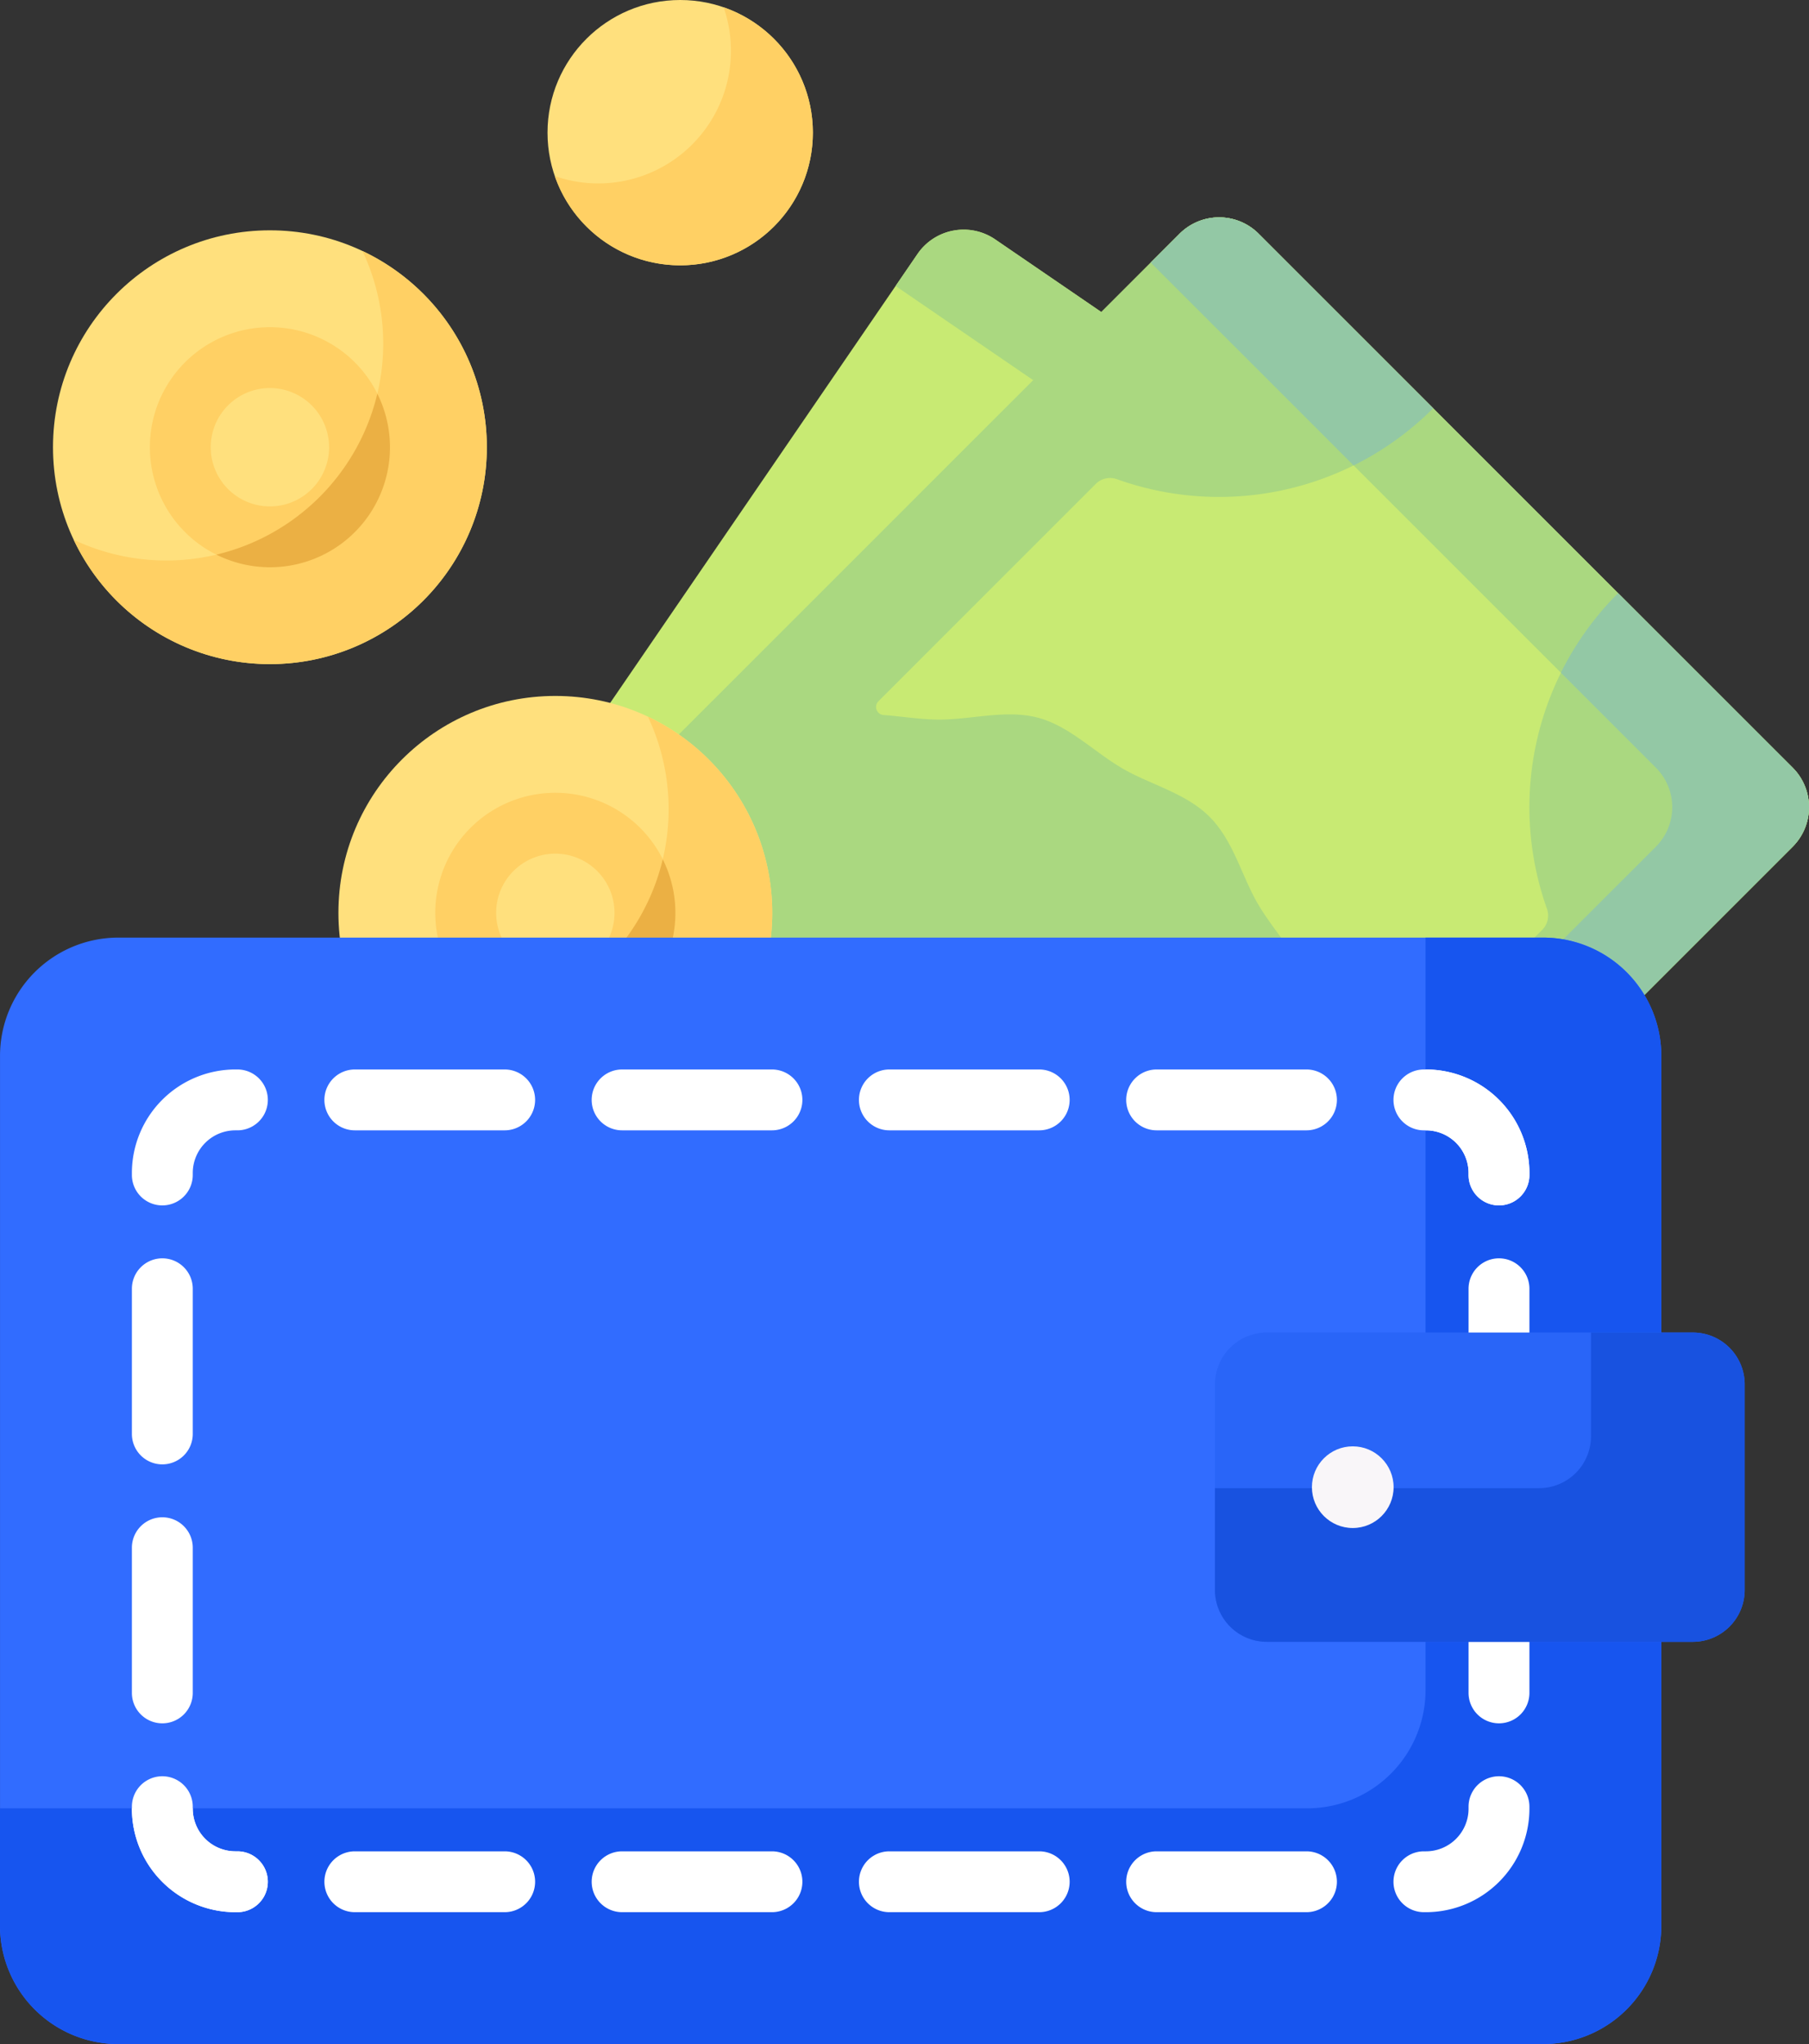 <svg xmlns="http://www.w3.org/2000/svg" width="453.083" height="512" viewBox="0 0 453.083 512">
  <rect x="0" y="0" width="453.083" height="512" fill="#333333" stroke="none"/>
  <g id="wallet" transform="translate(-29.458)">
    <g id="Group_72" data-name="Group 72">
      <path id="Path_68" data-name="Path 68" d="M438.437,186.26,301.045,386.979a14,14,0,0,1-19.461,3.645L125.511,283.791a14,14,0,0,1-3.645-19.461L259.259,63.612a14,14,0,0,1,19.461-3.645L434.793,166.8a14,14,0,0,1,3.644,19.461Z" fill="#c8ea73"/>
    </g>
    <path id="Path_69" data-name="Path 69" d="M434.792,166.8,278.719,59.967a14,14,0,0,0-19.461,3.645l-5.49,8.021L400.914,172.355a14,14,0,0,1,3.645,19.461l-131.9,192.7,8.927,6.11a14,14,0,0,0,19.46-3.645L438.437,186.26A14,14,0,0,0,434.792,166.8Z" fill="#aad880"/>
    <path id="Path_70" data-name="Path 70" d="M478.441,192.285,344.7,58.547a14,14,0,0,0-19.8,0L305.293,78.158l-.814,15.224L288.422,95.03,124.732,258.72H431.806l46.635-46.635A14,14,0,0,0,478.441,192.285Z" fill="#c8ea73"/>
    <g id="Group_73" data-name="Group 73">
      <path id="Path_71" data-name="Path 71" d="M478.441,192.285,344.7,58.547a14,14,0,0,0-19.8,0l-7.228,7.228,126.51,126.51a14,14,0,0,1,0,19.8l-46.635,46.635h34.256l46.635-46.635A14,14,0,0,0,478.441,192.285Z" fill="#aad880"/>
      <path id="Path_72" data-name="Path 72" d="M357.86,258.718a33.176,33.176,0,0,0-.658-11.2c-2.094-7.842-8.616-14.06-12.773-21.251-4.018-6.95-6.084-15.734-12.031-21.68s-14.73-8.012-21.68-12.03c-7.191-4.158-13.408-10.68-21.25-12.773-7.955-2.124-16.613.46-24.792.46-4.553,0-9.254-.8-13.9-1.141a2.029,2.029,0,0,1-1.308-3.456L303.9,121.213a5.051,5.051,0,0,1,5.272-1.195,75.822,75.822,0,0,0,79.236-17.761L344.7,58.548a14,14,0,0,0-19.8,0L124.732,258.718Z" fill="#aad880"/>
      <path id="Path_73" data-name="Path 73" d="M478.441,192.285l-43.71-43.71a75.82,75.82,0,0,0-17.824,79.054,5.07,5.07,0,0,1-1.19,5.285l-25.8,25.805h41.894l46.635-46.635a14,14,0,0,0,0-19.8Z" fill="#aad880"/>
    </g>
    <path id="Path_74" data-name="Path 74" d="M478.441,192.285l-43.71-43.71A75.715,75.715,0,0,0,420.4,168.5l23.786,23.786a14,14,0,0,1,0,19.8L397.55,258.719h34.256l46.635-46.635a14,14,0,0,0,0-19.8Z" fill="#93c8a5"/>
    <g id="Group_74" data-name="Group 74">
      <path id="Path_75" data-name="Path 75" d="M368.488,116.588a75.734,75.734,0,0,0,19.924-14.331L344.7,58.548a14,14,0,0,0-19.8,0l-7.228,7.228Z" fill="#93c8a5"/>
    </g>
    <g id="Group_75" data-name="Group 75">
      <circle id="Ellipse_32" data-name="Ellipse 32" cx="54.329" cy="54.329" r="54.329" transform="translate(114.218 174.32)" fill="#ffe07d"/>
    </g>
    <g id="Group_76" data-name="Group 76">
      <circle id="Ellipse_33" data-name="Ellipse 33" cx="54.329" cy="54.329" r="54.329" transform="translate(42.732 57.69)" fill="#ffe07d"/>
    </g>
    <g id="Group_77" data-name="Group 77">
      <path id="Path_76" data-name="Path 76" d="M191.733,179.511a54.338,54.338,0,0,1-72.324,72.324,54.332,54.332,0,1,0,72.324-72.324Z" fill="#ffd064"/>
    </g>
    <g id="Group_78" data-name="Group 78">
      <path id="Path_77" data-name="Path 77" d="M120.247,62.882a54.338,54.338,0,0,1-72.324,72.324,54.332,54.332,0,1,0,72.324-72.324Z" fill="#ffd064"/>
    </g>
    <g id="Group_79" data-name="Group 79">
      <circle id="Ellipse_34" data-name="Ellipse 34" cx="33.229" cy="33.229" r="33.229" transform="translate(166.589 0)" fill="#ffe07d"/>
    </g>
    <g id="Group_80" data-name="Group 80">
      <path id="Path_78" data-name="Path 78" d="M210.7,1.833a33.227,33.227,0,0,1-42.278,42.278A33.229,33.229,0,1,0,210.7,1.833Z" fill="#ffd064"/>
    </g>
    <g id="Group_81" data-name="Group 81">
      <path id="Path_79" data-name="Path 79" d="M97.061,142.088a30.069,30.069,0,1,1,30.069-30.069A30.1,30.1,0,0,1,97.061,142.088Zm0-44.892a14.823,14.823,0,1,0,14.823,14.823A14.841,14.841,0,0,0,97.061,97.2Z" fill="#ffd064"/>
    </g>
    <path id="Path_80" data-name="Path 80" d="M83.656,138.924a30.051,30.051,0,0,0,40.309-40.31A54.388,54.388,0,0,1,83.656,138.924Z" fill="#ebb044"/>
    <g id="Group_82" data-name="Group 82">
      <path id="Path_81" data-name="Path 81" d="M168.546,258.718a30.07,30.07,0,1,1,30.07-30.069,30.1,30.1,0,0,1-30.07,30.069Zm0-44.893a14.824,14.824,0,1,0,14.824,14.824A14.84,14.84,0,0,0,168.546,213.825Z" fill="#ffd064"/>
    </g>
    <path id="Path_82" data-name="Path 82" d="M155.142,255.554a30.05,30.05,0,0,0,40.31-40.309,54.392,54.392,0,0,1-40.31,40.309Z" fill="#ebb044"/>
    <g id="Group_83" data-name="Group 83">
      <path id="Path_83" data-name="Path 83" d="M415.912,512H59.1a29.638,29.638,0,0,1-29.638-29.638V264.489A29.638,29.638,0,0,1,59.1,234.851H415.912a29.638,29.638,0,0,1,29.638,29.638V482.361A29.638,29.638,0,0,1,415.912,512Z" fill="#316cff"/>
    </g>
    <path id="Path_84" data-name="Path 84" d="M415.912,234.851H386.5V423.315a29.638,29.638,0,0,1-29.638,29.638H29.458v29.408A29.638,29.638,0,0,0,59.1,512H415.911a29.638,29.638,0,0,0,29.638-29.638V264.489a29.637,29.637,0,0,0-29.637-29.638Z" fill="#1755ef"/>
    <g id="Group_84" data-name="Group 84">
      <path id="Path_85" data-name="Path 85" d="M404.895,301.933a7.623,7.623,0,0,1-7.623-7.623V293.8A10.684,10.684,0,0,0,386.6,283.13h-.508a7.623,7.623,0,0,1,0-15.246h.508A25.948,25.948,0,0,1,412.518,293.8v.508a7.624,7.624,0,0,1-7.623,7.623Z" fill="#fff"/>
    </g>
    <g id="Group_85" data-name="Group 85">
      <path id="Path_86" data-name="Path 86" d="M404.895,431.663a7.623,7.623,0,0,1-7.623-7.623V387.676a7.623,7.623,0,1,1,15.246,0V424.04a7.624,7.624,0,0,1-7.623,7.623Zm0-64.865a7.623,7.623,0,0,1-7.623-7.623V322.811a7.623,7.623,0,1,1,15.246,0v36.364a7.624,7.624,0,0,1-7.623,7.623Z" fill="#fff"/>
    </g>
    <g id="Group_86" data-name="Group 86">
      <path id="Path_87" data-name="Path 87" d="M386.6,478.968h-.508a7.623,7.623,0,0,1,0-15.246h.508a10.684,10.684,0,0,0,10.672-10.672v-.508a7.623,7.623,0,0,1,15.246,0v.508A25.948,25.948,0,0,1,386.6,478.968Z" fill="#fff"/>
    </g>
    <g id="Group_87" data-name="Group 87">
      <path id="Path_88" data-name="Path 88" d="M356.679,478.968H319.152a7.623,7.623,0,1,1,0-15.246h37.527a7.623,7.623,0,0,1,0,15.246Zm-66.941,0H252.211a7.623,7.623,0,1,1,0-15.246h37.527a7.623,7.623,0,0,1,0,15.246Zm-66.94,0H185.271a7.623,7.623,0,1,1,0-15.246H222.8a7.623,7.623,0,1,1,0,15.246Zm-66.94,0H118.331a7.623,7.623,0,1,1,0-15.246h37.527a7.623,7.623,0,1,1,0,15.246Z" fill="#fff"/>
    </g>
    <g id="Group_88" data-name="Group 88">
      <path id="Path_89" data-name="Path 89" d="M88.917,478.968h-.508A25.948,25.948,0,0,1,62.491,453.05v-.508a7.623,7.623,0,0,1,15.246,0v.508a10.684,10.684,0,0,0,10.672,10.672h.508a7.623,7.623,0,1,1,0,15.246Z" fill="#fff"/>
    </g>
    <path id="Path_90" data-name="Path 90" d="M386.6,267.884h-.1V283.13h.1A10.684,10.684,0,0,1,397.271,293.8v.508a7.623,7.623,0,1,0,15.246,0V293.8A25.947,25.947,0,0,0,386.6,267.884Z" fill="#fff"/>
    <g id="Group_89" data-name="Group 89">
      <path id="Path_91" data-name="Path 91" d="M70.114,431.663a7.623,7.623,0,0,1-7.623-7.623V387.676a7.623,7.623,0,0,1,15.246,0V424.04a7.623,7.623,0,0,1-7.623,7.623Zm0-64.865a7.623,7.623,0,0,1-7.623-7.623V322.811a7.623,7.623,0,0,1,15.246,0v36.364a7.623,7.623,0,0,1-7.623,7.623Z" fill="#fff"/>
    </g>
    <g id="Group_90" data-name="Group 90">
      <path id="Path_92" data-name="Path 92" d="M70.114,301.933a7.623,7.623,0,0,1-7.623-7.623V293.8a25.948,25.948,0,0,1,25.918-25.918h.508a7.623,7.623,0,1,1,0,15.246h-.508A10.684,10.684,0,0,0,77.737,293.8v.508a7.623,7.623,0,0,1-7.623,7.623Z" fill="#fff"/>
    </g>
    <g id="Group_91" data-name="Group 91">
      <path id="Path_93" data-name="Path 93" d="M356.678,283.129H319.151a7.623,7.623,0,1,1,0-15.246h37.527a7.623,7.623,0,0,1,0,15.246Zm-66.941,0H252.21a7.623,7.623,0,1,1,0-15.246h37.527a7.623,7.623,0,0,1,0,15.246Zm-66.94,0H185.27a7.623,7.623,0,1,1,0-15.246H222.8a7.623,7.623,0,1,1,0,15.246Zm-66.94,0H118.33a7.623,7.623,0,1,1,0-15.246h37.527a7.623,7.623,0,1,1,0,15.246Z" fill="#fff"/>
    </g>
    <g id="Group_92" data-name="Group 92">
      <path id="Path_94" data-name="Path 94" d="M453.432,411.249H346.752a13,13,0,0,1-13-13V346.774a13,13,0,0,1,13-13h106.68a13,13,0,0,1,13,13v51.475A13,13,0,0,1,453.432,411.249Z" fill="#2965f8"/>
    </g>
    <path id="Path_95" data-name="Path 95" d="M453.432,333.774H427.938v25.981a13,13,0,0,1-13,13H333.752v25.494a13,13,0,0,0,13,13h106.68a13,13,0,0,0,13-13V346.774a13,13,0,0,0-13-13Z" fill="#1852e0"/>
    <g id="Group_93" data-name="Group 93">
      <circle id="Ellipse_35" data-name="Ellipse 35" cx="10.23" cy="10.23" r="10.23" transform="translate(358.04 362.281)" fill="#f9f6f9"/>
    </g>
    <path id="Path_96" data-name="Path 96" d="M88.409,478.968h.508a7.623,7.623,0,1,0,0-15.246h-.508A10.684,10.684,0,0,1,77.737,453.05v-.1H62.491v.1a25.948,25.948,0,0,0,25.918,25.918Z" fill="#fff"/>
  </g>
</svg>
